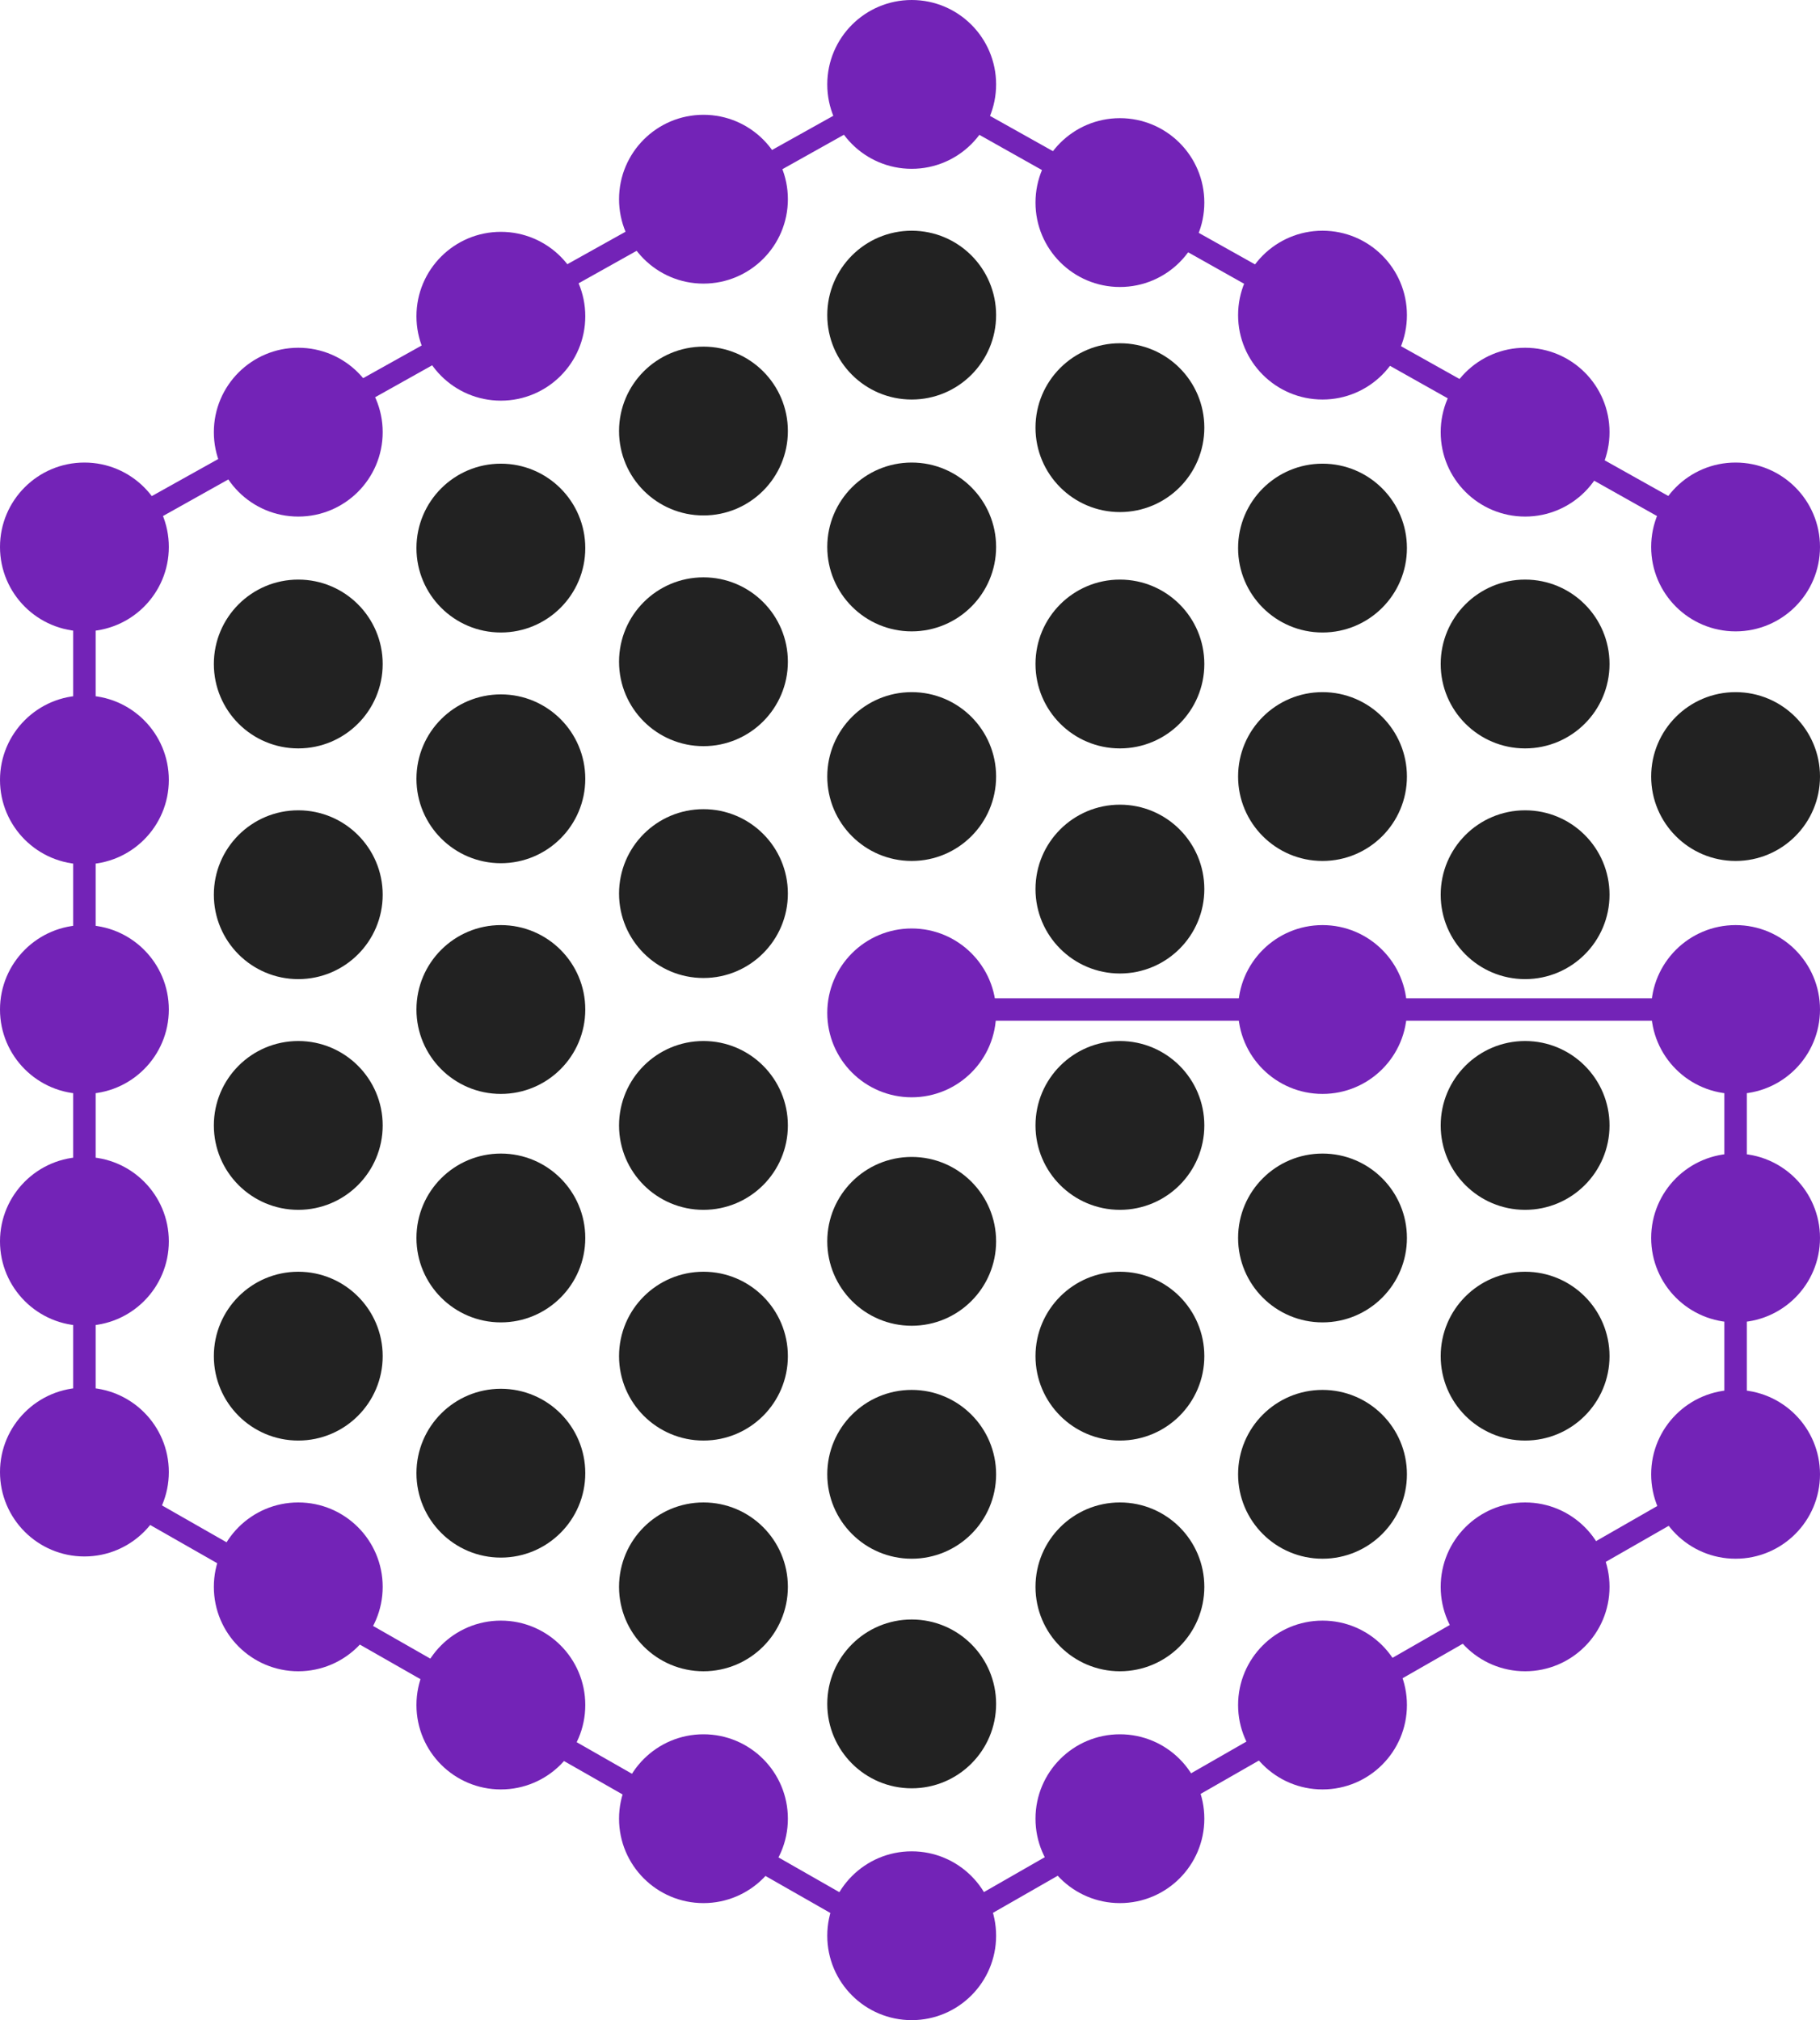<?xml version="1.0" encoding="UTF-8"?>
<svg xmlns="http://www.w3.org/2000/svg" version="1.1" viewBox="0 0 161.7 179.5">
  <defs>
    <style>
      .cls-1 {
        fill: #7323b7;
      }

      .cls-2 {
        fill: #222;
      }
    </style>
  </defs>
  <g>
    <g id="Layer_1">
      <circle id="a" class="cls-1" cx="44.5" cy="28.1" r="7.5"/>
      <circle id="a-2" data-name="a" class="cls-2" cx="44.5" cy="48.7" r="7.5"/>
      <circle id="a-3" data-name="a" class="cls-2" cx="44.5" cy="69.2" r="7.5"/>
      <circle id="a-4" data-name="a" class="cls-2" cx="44.5" cy="89.7" r="7.5"/>
      <circle id="a-5" data-name="a" class="cls-2" cx="44.5" cy="130.9" r="7.5"/>
      <circle id="a-6" data-name="a" class="cls-1" cx="44.5" cy="151.5" r="7.5"/>
      <circle id="a-7" data-name="a" class="cls-1" cx="7.5" cy="48.6" r="7.5"/>
      <circle id="a-8" data-name="a" class="cls-1" cx="7.5" cy="69.3" r="7.5"/>
      <circle id="a-9" data-name="a" class="cls-1" cx="7.5" cy="89.7" r="7.5"/>
      <circle id="a-10" data-name="a" class="cls-1" cx="7.5" cy="110.3" r="7.5"/>
      <circle id="a-11" data-name="a" class="cls-1" cx="7.5" cy="130.8" r="7.5"/>
      <circle id="a-12" data-name="a" class="cls-1" cx="26.5" cy="38.4" r="7.5"/>
      <circle id="a-13" data-name="a" class="cls-2" cx="26.5" cy="59" r="7.5"/>
      <circle id="a-14" data-name="a" class="cls-2" cx="26.5" cy="79.5" r="7.5"/>
      <circle id="a-15" data-name="a" class="cls-2" cx="26.5" cy="100" r="7.5"/>
      <circle id="a-16" data-name="a" class="cls-2" cx="26.5" cy="120.5" r="7.5"/>
      <circle id="a-17" data-name="a" class="cls-1" cx="26.5" cy="141" r="7.5"/>
      <circle id="a-18" data-name="a" class="cls-1" cx="154.2" cy="48.6" r="7.5"/>
      <circle id="a-19" data-name="a" class="cls-2" cx="154.2" cy="69" r="7.5"/>
      <circle id="a-20" data-name="a" class="cls-1" cx="154.2" cy="89.7" r="7.5"/>
      <circle id="a-21" data-name="a" class="cls-1" cx="154.2" cy="110" r="7.5"/>
      <circle id="a-22" data-name="a" class="cls-1" cx="154.2" cy="131" r="7.5"/>
      <circle id="a-23" data-name="a" class="cls-1" cx="135.5" cy="38.4" r="7.5"/>
      <circle id="a-24" data-name="a" class="cls-2" cx="135.5" cy="59" r="7.5"/>
      <circle id="a-25" data-name="a" class="cls-2" cx="135.5" cy="79.5" r="7.5"/>
      <circle id="a-26" data-name="a" class="cls-2" cx="135.5" cy="100" r="7.5"/>
      <circle id="a-27" data-name="a" class="cls-2" cx="135.5" cy="120.5" r="7.5"/>
      <circle id="a-28" data-name="a" class="cls-1" cx="135.5" cy="141" r="7.5"/>
      <circle id="a-29" data-name="a" class="cls-1" cx="117.5" cy="28" r="7.5"/>
      <circle id="a-30" data-name="a" class="cls-2" cx="117.5" cy="48.7" r="7.5"/>
      <circle id="a-31" data-name="a" class="cls-2" cx="117.5" cy="69" r="7.5"/>
      <circle id="a-32" data-name="a" class="cls-1" cx="117.5" cy="89.7" r="7.5"/>
      <circle id="a-33" data-name="a" class="cls-2" cx="117.5" cy="110" r="7.5"/>
      <circle id="a-34" data-name="a" class="cls-2" cx="117.5" cy="131" r="7.5"/>
      <circle id="a-35" data-name="a" class="cls-1" cx="117.5" cy="151.5" r="7.5"/>
      <circle id="b" class="cls-2" cx="44.5" cy="110" r="7.5"/>
      <circle id="a-36" data-name="a" class="cls-1" cx="99.5" cy="18" r="7.5"/>
      <circle id="a-37" data-name="a" class="cls-2" cx="99.5" cy="38" r="7.5"/>
      <circle id="a-38" data-name="a" class="cls-2" cx="99.5" cy="59" r="7.5"/>
      <circle id="a-39" data-name="a" class="cls-2" cx="99.5" cy="79" r="7.5"/>
      <circle id="a-40" data-name="a" class="cls-2" cx="99.5" cy="100" r="7.5"/>
      <circle id="a-41" data-name="a" class="cls-2" cx="99.5" cy="120.5" r="7.5"/>
      <circle id="a-42" data-name="a" class="cls-2" cx="99.5" cy="141" r="7.5"/>
      <circle id="a-43" data-name="a" class="cls-1" cx="99.5" cy="161.6" r="7.5"/>
      <circle id="a-44" data-name="a" class="cls-1" cx="81" cy="7.5" r="7.5"/>
      <circle id="a-45" data-name="a" class="cls-2" cx="81" cy="28" r="7.5"/>
      <circle id="a-46" data-name="a" class="cls-2" cx="81" cy="48.6" r="7.5"/>
      <circle id="a-47" data-name="a" class="cls-2" cx="81" cy="69" r="7.5"/>
      <circle id="a-48" data-name="a" class="cls-1" cx="81" cy="90" r="7.5"/>
      <circle id="a-49" data-name="a" class="cls-2" cx="81" cy="110.3" r="7.5"/>
      <circle id="a-50" data-name="a" class="cls-2" cx="81" cy="131" r="7.5"/>
      <circle id="a-51" data-name="a" class="cls-2" cx="81" cy="151.4" r="7.5"/>
      <circle id="a-52" data-name="a" class="cls-1" cx="62.5" cy="17.7" r="7.5"/>
      <circle id="a-53" data-name="a" class="cls-2" cx="62.5" cy="38.3" r="7.5"/>
      <circle id="a-54" data-name="a" class="cls-2" cx="62.5" cy="58.8" r="7.5"/>
      <circle id="a-55" data-name="a" class="cls-2" cx="62.5" cy="79.4" r="7.5"/>
      <circle id="a-56" data-name="a" class="cls-2" cx="62.5" cy="100" r="7.5"/>
      <circle id="a-57" data-name="a" class="cls-2" cx="62.5" cy="120.5" r="7.5"/>
      <circle id="a-58" data-name="a" class="cls-2" cx="62.5" cy="141" r="7.5"/>
      <circle id="a-59" data-name="a" class="cls-1" cx="62.5" cy="161.6" r="7.5"/>
      <circle id="a-60" data-name="a" class="cls-1" cx="81" cy="172" r="7.5"/>
      <polygon class="cls-1" points="81 174.1 6.5 131.6 6.5 48 7 47.7 81 6.4 154.7 47.7 153.7 49.5 81 8.6 8.5 49.2 8.5 130.4 81 171.8 153.2 130.4 153.2 90.7 81 90.7 81 88.7 155.2 88.7 155.2 131.6 81 174.1"/>
    </g>
  </g>
</svg>
